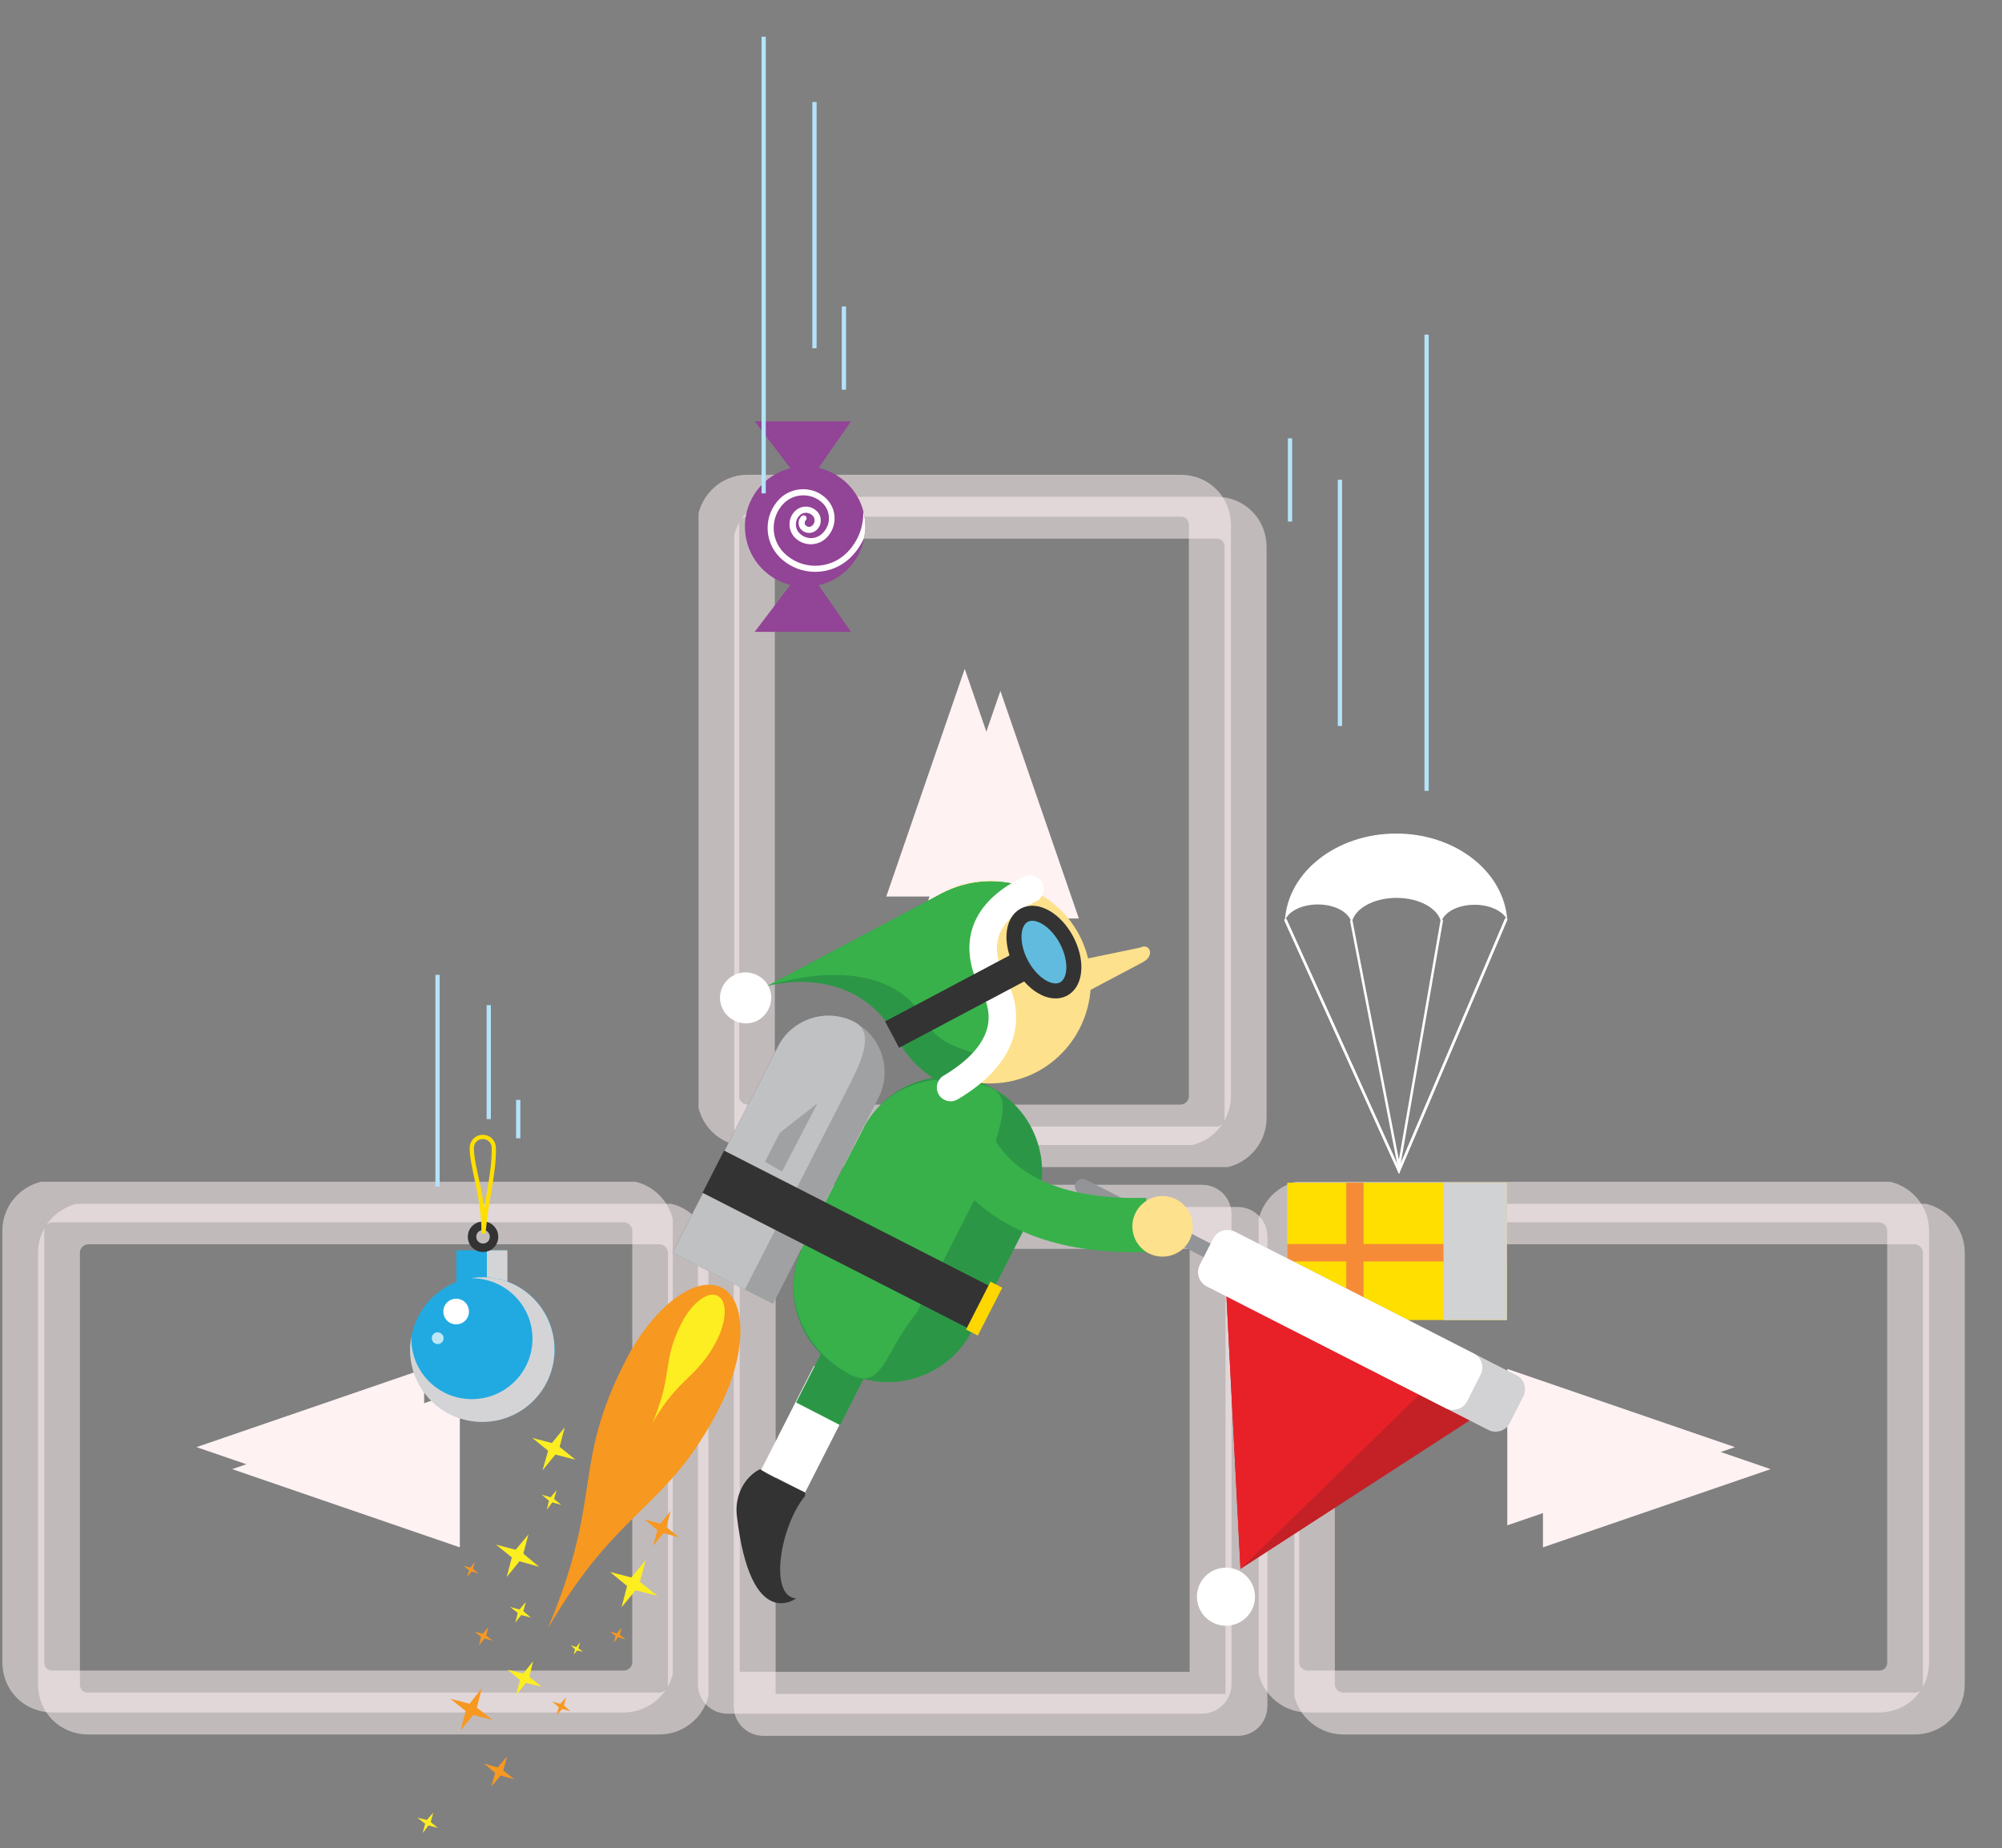 <svg xmlns="http://www.w3.org/2000/svg" xmlns:xlink="http://www.w3.org/1999/xlink" width="469" height="433" viewBox="0 0 469 433"><rect x="0" y="0" width="469" height="433" fill="#808080" stroke="none"/><symbol id="c" viewBox="-37.3 -81.3 74.5 162.6"><path fill="#fff" d="M-26.1 57.6c5.9 0 10.8-2.8 11.3-6.4.6 4.8 7.1 8.6 15 8.6 7.7 0 14-3.6 14.9-8.2.9 3.4 5.5 5.9 11.2 5.9 5.2 0 9.6-2.2 10.9-5.1C36.1 68.6 19.9 81.3.1 81.3c-20 0-36.3-12.9-37.2-29.1 1.1 3.1 5.6 5.4 11 5.4z"/><use xlink:href="#a" width="73.4" height="45.9" x="-36.7" y="-23" transform="translate(.39 -58.315)" overflow="visible"/><path stroke="#fff" stroke-width=".831" stroke-linecap="round" stroke-miterlimit="10" fill="none" d="M-36.9 52.4L1-31.4l35.8 84"/><path stroke="#fff" stroke-width=".831" stroke-linecap="round" stroke-miterlimit="10" fill="none" d="M-36.9 52.4L1-31.4l35.8 84"/><path stroke="#fff" stroke-width=".831" stroke-linecap="round" stroke-miterlimit="10" fill="none" d="M-14.9 52L1-30l14.3 82.2"/></symbol><symbol id="a" viewBox="-36.7 -23 73.4 45.9"><path fill="#FEDF00" d="M36.7-23h-73.4v46h73.4z"/><path fill="#F68B37" d="M-11.2 2.4V23H-17V2.4h-19.7v-5.8H-17V-23h5.8v19.6h47.9v5.8z"/><path fill="#D1D2D3" d="M36.7-23H15.5v46h21.2z"/></symbol><symbol id="d" viewBox="-28.2 -56.1 56.5 112.1"><path fill="#21AAE1" d="M9.7-3.5h-19.9v14.4H9.7z"/><path fill="#D4D4D6" d="M9.7-3.5h-8v14.4h8z"/><path fill="#21AAE1" d="M28.2-27.8C28.2-43.4 15.6-56 0-56s-28.2 12.6-28.2 28.2S-15.6.4 0 .4s28.2-12.6 28.2-28.2z"/><path fill="#D4D4D6" d="M0 .4C-1.5.4-3 .3-4.5 0h.3C8.9 0 19.5-10.6 19.5-23.6c0-13.1-10.6-23.6-23.7-23.6s-23.6 10.6-23.6 23.6v.8c-.3-1.6-.5-3.3-.5-5.1 0-15.6 12.6-28.2 28.2-28.2s28.2 12.6 28.2 28.2S15.6.4 0 .4z"/><path stroke="#333" stroke-width="3.322" stroke-miterlimit="10" d="M4.5 16.2c0-2.4-1.9-4.3-4.3-4.3s-4.3 1.9-4.3 4.3 1.9 4.3 4.3 4.3c2.3.1 4.3-1.9 4.3-4.3z" fill="none"/><path stroke="#FEDF00" stroke-width="1.661" stroke-miterlimit="10" d="M.4 18.3c0 14.1-4.6 24.9-4.6 32.6 0 2.4 1.9 4.3 4.3 4.3s4.3-1.9 4.3-4.3c.1-10.6-2.7-18.5-4-32.6z" fill="none"/><path fill="#fff" d="M-5.3-13c0-2.8-2.2-5-5-5s-5 2.2-5 5 2.2 5 5 5 5-2.2 5-5z"/><path opacity=".7" fill="#fff" d="M-15.2-23.4c0-1.3-1-2.3-2.3-2.3-1.3 0-2.3 1-2.3 2.3 0 1.3 1 2.3 2.3 2.3 1.3-.1 2.3-1.1 2.3-2.3z"/></symbol><symbol id="b" viewBox="-19 -19 48 38"><path opacity=".51" stroke="#FEF2F3" stroke-width="3" stroke-miterlimit="10" d="M25.4-17.5h-40.9c-1.1 0-2.1.9-2.1 2.1v30.9c0 1.1.9 2.1 2.1 2.1h40.9c1.1 0 2.1-.9 2.1-2.1v-30.9c0-1.2-.9-2.1-2.1-2.1z" fill="none"/><path fill="#FEF2F3" d="M-1.2 5.6L15.1 0-1.2-5.6z"/></symbol><symbol id="e" viewBox="-23.5 -41.1 47 82.3"><path fill="#924496" d="M0 23.5C13 23.5 23.5 13 23.5 0S13-23.5 0-23.5-23.5-13-23.5 0-13 23.5 0 23.5z"/><path fill="#fff" d="M22.7 6.1c.2-5.9-1.9-11.8-6.4-16.3C9.5-17-1.6-17-8.3-10.2c-5.3 5.3-5.3 14 0 19.3 2 2 4.7 3.1 7.6 3.1 2.9 0 5.6-1.1 7.6-3.1 1.6-1.6 2.4-3.7 2.4-5.9S8.4-1 6.8-2.6C5.6-3.8 4-4.5 2.3-4.5c-1.7 0-3.3.7-4.5 1.9-1.9 1.9-1.9 5 0 6.9.6.7 1.5 1.1 2.5 1.1S2.2 5 2.9 4.3c.5-.5.8-1.2.8-1.9S3.4 1 2.9.5C2.1-.3.9-.3.2.5c-.5.5-.5 1.4 0 1.9s.5 1.2 0 1.7c-.5.4-1.2.4-1.7-.1-1.4-1.4-1.4-3.8 0-5.2 1.7-1.7 4.4-1.7 6.1 0 1 1 1.5 2.2 1.5 3.6S5.6 5 4.6 6C3.5 7.1 1.9 7.8.3 7.8-1.3 7.8-2.8 7.2-4 6-6.8 3.2-6.8-1.4-4-4.3-2.3-6-.1-6.9 2.2-6.9c2.3 0 4.6.9 6.2 2.6 2 2 3.1 4.7 3.1 7.5 0 2.9-1.1 5.5-3.1 7.6-2.5 2.5-5.7 3.8-9.2 3.8-3.5 0-6.8-1.4-9.2-3.8-6.2-6.3-6.2-16.4 0-22.7 7.7-7.7 20.2-7.7 27.9 0 2.3 2.3 4 4.9 5.2 7.7.2 1.3.4 2.7.4 4.1 0 2.2-.3 4.3-.8 6.2z"/><path fill="#924496" d="M-4.7-21.4l-15-19.7h37.6l-15.3 22z"/><path fill="#924496" d="M-4.7 21.4l-15 19.7h37.6l-15.3-22z"/></symbol><use xlink:href="#b" width="48" height="38" x="-19" y="-19" transform="matrix(0 -3.272 -3.282 0 234.359 211.276)" overflow="visible"/><use xlink:href="#b" width="48" height="38" x="-19" y="-19" transform="matrix(-3.272 0 0 -3.272 103.796 344.215)" overflow="visible" opacity=".47"/><use xlink:href="#b" width="48" height="38" x="-19" y="-19" transform="matrix(3.272 0 0 -3.272 365.389 344.215)" overflow="visible" opacity=".47"/><path opacity=".51" stroke="#FEF2F3" stroke-width="9.817" stroke-miterlimit="10" d="M292 289.7v110.1c0 1.1-.9 2-2 2H178.8c-1.1 0-2-.9-2-2V289.7c0-1.1.9-2 2-2H290c1.1 0 2 .9 2 2z" fill="none"/><use xlink:href="#b" width="48" height="38" x="-19" y="-19" transform="matrix(0 -3.272 -3.282 0 226.002 206.118)" overflow="visible"/><use xlink:href="#b" width="48" height="38" x="-19" y="-19" transform="matrix(-3.272 0 0 -3.272 95.44 339.057)" overflow="visible" opacity=".47"/><use xlink:href="#b" width="48" height="38" x="-19" y="-19" transform="matrix(3.272 0 0 -3.272 357.032 339.057)" overflow="visible" opacity=".47"/><path opacity=".51" stroke="#FEF2F3" stroke-width="9.817" stroke-miterlimit="10" d="M283.6 284.5v110.1c0 1.1-.9 2-2 2H170.4c-1.1 0-2-.9-2-2V284.5c0-1.1.9-2 2-2h111.2c1.2 0 2 .9 2 2z" fill="none"/><use xlink:href="#c" width="74.5" height="162.6" x="-37.3" y="-81.3" transform="matrix(.701 0 0 -.701 327.024 252.29)" overflow="visible"/><path fill="#C32126" d="M286.9 295.6l3.7 72 60.5-39.2z"/><path fill="#E82128" d="M286.9 295.7l3.7 71.9 47.2-46z"/><circle fill="#fff" cx="287.2" cy="374.1" r="6.8"/><path stroke="#929497" stroke-width="3.579" stroke-linecap="round" stroke-linejoin="round" stroke-miterlimit="10" fill="none" d="M253.6 278l94.9 48.6"/><path fill="#D2D2D4" d="M353.7 333.4c-.9 1.8-3.2 2.6-5.1 1.6l-65.8-33.6c-1.8-.9-2.6-3.2-1.6-5.1l3.1-6.1c.9-1.8 3.2-2.6 5.1-1.6l65.8 33.6c1.9.9 2.6 3.2 1.6 5.1l-3.1 6.1z"/><path fill="#fff" d="M343.7 328.3c-.9 1.8-3.2 2.6-5.1 1.6l-55.9-28.5c-1.8-.9-2.6-3.2-1.6-5.1l3.1-6.1c.9-1.8 3.2-2.6 5.1-1.6l55.9 28.5c1.9.9 2.6 3.2 1.6 5.1l-3.1 6.1z"/><path stroke="#38B14A" stroke-width="11.081" stroke-miterlimit="10" d="M312.3 346.5" fill="none"/><path fill="#fff" d="M201 325.3l-12.4 24.4-10.3-5.3 12.4-24.4"/><path fill="#2B9746" d="M199.9 308c6.8 3.5 6.2 7.5 4.4 11.1l-7.5 14.8-10.3-5.3 11-21.6 2.4 1z"/><path fill="#3BB34A" d="M202.6 264.6c5.6-10.9 18.9-15.2 29.8-9.7"/><path fill="#2B9746" d="M188.3 291.6c-5.6 10.9-1.2 24.2 9.7 29.8 10.9 5.6 24.2 1.2 29.8-9.7l13.9-27.2c5.6-10.9 1.2-24.2-9.6-29.8-10.9-5.6-24.2-1.2-29.8 9.7l-14 27.2z"/><path fill="#38B14A" d="M188.3 291.6c-5.6 10.9-.9 23.5 9.7 29.8 8.9 5.3 8.6-3.9 16.8-13.9l13.9-27.2c5-14.3 9.2-23.2 3.3-25.5-11.4-4.5-24.2-1.2-29.8 9.7l-13.9 27.1z"/><path stroke="#38B14A" stroke-width="12.724" stroke-miterlimit="10" d="M225.4 264.9s4.5 23.3 43.3 22.1" fill="none"/><path fill="#333" d="M188.6 350.5v-.8s-10.1-4.8-10.5-5.5c-3.7 1.8-6 6.2-5.5 10.8 3.2 27.7 13.9 19.5 13.9 19.5-6.5-.5-3.7-17 2.1-24z"/><path fill="#FEE18C" d="M267.7 282c-3 2.6-3.2 7.1-.7 10 2.6 3 7.1 3.2 10 .7 3-2.6 3.2-7.1.7-10-2.6-3-7.1-3.3-10-.7z"/><path fill="#A0A1A3" d="M181.1 305.5l24.7-48.3c3.3-6.5.7-14.5-5.8-17.8-6.5-3.3-14.5-.7-17.8 5.8l-24.7 48.3"/><path fill="#C0C1C3" d="M174.5 302.1l24.7-48.3c3.3-6.5 5.3-12.2.9-14.4-6.5-3.3-14.5-.7-17.8 5.8l-24.7 48.3"/><path fill="#333" d="M169.625 269.576l63.507 32.413-5.046 9.886-63.507-32.413z"/><path fill="#FED600" d="M232.035 300.288l2.76 1.41-5.727 11.222-2.76-1.41z"/><path fill="#fff" d="M169.4 236.6c1.6 2.9 5.2 4 8.1 2.5 2.9-1.6 4-5.2 2.5-8.1-1.6-2.9-5.2-4-8.1-2.5-3 1.6-4.1 5.2-2.5 8.1z"/><path fill="#FEE18C" d="M246 226.4l21.2-4.4c2-1.1 3.5 1.8.6 3.4L245.9 237l.1-10.6z"/><path fill="#FEE18C" d="M252.8 219c6.1 11.6 1.7 25.9-9.8 32.1-11.6 6.1-25.9 1.7-32.1-9.8-6.1-11.6-1.7-25.9 9.8-32.1 11.6-6.2 25.9-1.8 32.1 9.8z"/><path fill="#2B9746" d="M210.1 243.3c2.9 5.4 7.4 9.3 12.6 11.4 7.3-4.3 16.2-12.5 10.1-24-6.1-11.6.2-18.6 8.5-22.5-6.6-2.5-14.1-2.3-20.8 1.2L179.8 231s20.6-6 30.3 12.3z"/><path fill="#38B14A" d="M217.1 239.6c2.9 5.4 9.3 6.3 14.6 8.4 7.3-4.3 7.3-5.8 1.1-17.3-6.1-11.6.2-18.6 8.5-22.5-6.6-2.5-14.1-2.3-20.8 1.2L179.8 231s27.6-9.7 37.3 8.6z"/><path stroke="#fff" stroke-width="6.458" stroke-linecap="round" stroke-linejoin="round" stroke-miterlimit="10" d="M241.3 208.3c-8.3 3.9-14.7 10.9-8.5 22.5 6.1 11.6-2.8 19.7-10.1 24" fill="none"/><path fill="#333" d="M242.695 228.485l-32.067 17.01-3.28-6.184 32.067-17.01z"/><ellipse transform="matrix(-.883 .469 -.469 -.883 564.943 305.135)" fill="#61BBDF" stroke="#333" stroke-width="3.522" stroke-miterlimit="10" cx="244.5" cy="222.8" rx="6" ry="9.8"/><path fill="#A0A1A3" d="M191.5 258.5l-8.8 6.9-3.5 6.8 4 2.3z"/><path fill="#F79820" d="M128.3 381.6c16.8-28.9 27.9-27.6 40.2-51.7 6.4-12.5 6.6-25.1.6-28.2-6.1-3.1-16.1 4.5-22.5 17-12.8 24.9-5.1 31.7-18.3 62.9z"/><path fill="#FCEE21" d="M152.9 333.3c6.2-10.8 10.4-10.3 15-19.2 2.4-4.7 2.5-9.4.2-10.5-2.3-1.2-6 1.7-8.4 6.3-4.7 9.2-1.9 11.7-6.8 23.4z"/><path fill="#FCEE21" d="M132.3 334.4l-1.2 4.6 3.7 3-4.7-1.2-3 3.7 1.3-4.6-3.7-3 4.6 1.2z"/><path fill="#FCEE21" d="M130.4 349.1l-.6 2.1 1.7 1.4-2.1-.6-1.3 1.7.5-2.1-1.7-1.4 2.1.6z"/><path fill="#FCEE21" d="M123.8 359.5l-1.2 4.5 3.7 3.1-4.6-1.3-3 3.7 1.2-4.6-3.7-3 4.6 1.2z"/><path fill="#F79820" d="M157.1 354l-1 3.8 3 2.4-3.7-1-2.4 3 1-3.7-3-2.5 3.7 1z"/><path fill="#F79820" d="M114.4 381.2l-.5 2 1.5 1.2-1.9-.5-1.3 1.6.5-2-1.5-1.2 1.9.5z"/><path fill="#F79820" d="M112.9 395.5l-1.2 4.6 3.7 2.9-4.5-1.2-3 3.6 1.2-4.5-3.6-2.9 4.5 1.2z"/><path fill="#F79820" d="M111.2 366l-.4 1.6 1.3 1.1-1.6-.5-1.1 1.3.5-1.6-1.3-1 1.6.4z"/><path fill="#F79820" d="M145.6 381.4l-.4 1.6 1.3 1.1-1.7-.5-1 1.3.4-1.6-1.3-1 1.6.4z"/><path fill="#F79820" d="M118.8 411.5l-.9 3.3 2.6 2.1-3.2-.9-2.2 2.6.9-3.2-2.6-2.2 3.2.9z"/><path fill="#FCEE21" d="M101.5 424.7l-.6 2.2 1.7 1.4-2.2-.6-1.4 1.8.6-2.2-1.8-1.4 2.2.5z"/><path fill="#F79820" d="M132.6 397.7l-.5 1.9 1.5 1.3-1.9-.5-1.3 1.5.5-1.9-1.5-1.3 1.9.5z"/><path fill="#FCEE21" d="M123.2 375.3l-.6 2.2 1.8 1.5-2.3-.6-1.4 1.8.6-2.3-1.8-1.4 2.2.6z"/><path fill="#FCEE21" d="M151.3 365.5l-1.4 5.1 4.1 3.3-5.1-1.3-3.3 4 1.3-5-4-3.3 5 1.3z"/><path fill="#FCEE21" d="M135.9 384.8l-.4 1.4 1.1.8-1.4-.3-.8 1 .3-1.3-1-.9 1.3.4z"/><path fill="#FCEE21" d="M124.9 389.2l-.9 3.7 2.9 2.3-3.7-.9-2.3 2.9.9-3.6-2.9-2.4 3.7.9z"/><use xlink:href="#d" width="56.5" height="112.1" x="-28.2" y="-56.1" transform="matrix(.6 0 0 -.6 113.041 299.491)" overflow="visible"/><g stroke="#B4E3F9" stroke-miterlimit="10" fill="none"><path d="M334.2 78.4v106.9"/><path d="M302.2 102.7v19.5"/><path d="M313.9 112.4v57.7"/></g><g stroke="#B4E3F9" stroke-miterlimit="10" fill="none"><path d="M102.5 278v-49.6"/><path d="M121.4 266.7v-9"/><path d="M114.5 262.2v-26.7"/></g><use xlink:href="#e" width="47" height="82.3" x="-23.5" y="-41.1" transform="matrix(.6 0 0 -.6 188.614 123.379)" overflow="visible"/><g stroke="#B4E3F9" stroke-miterlimit="10" fill="none"><path d="M178.9 115.6V8.6"/><path d="M197.7 91.3V71.8"/><path d="M190.8 81.6V23.9"/></g></svg>